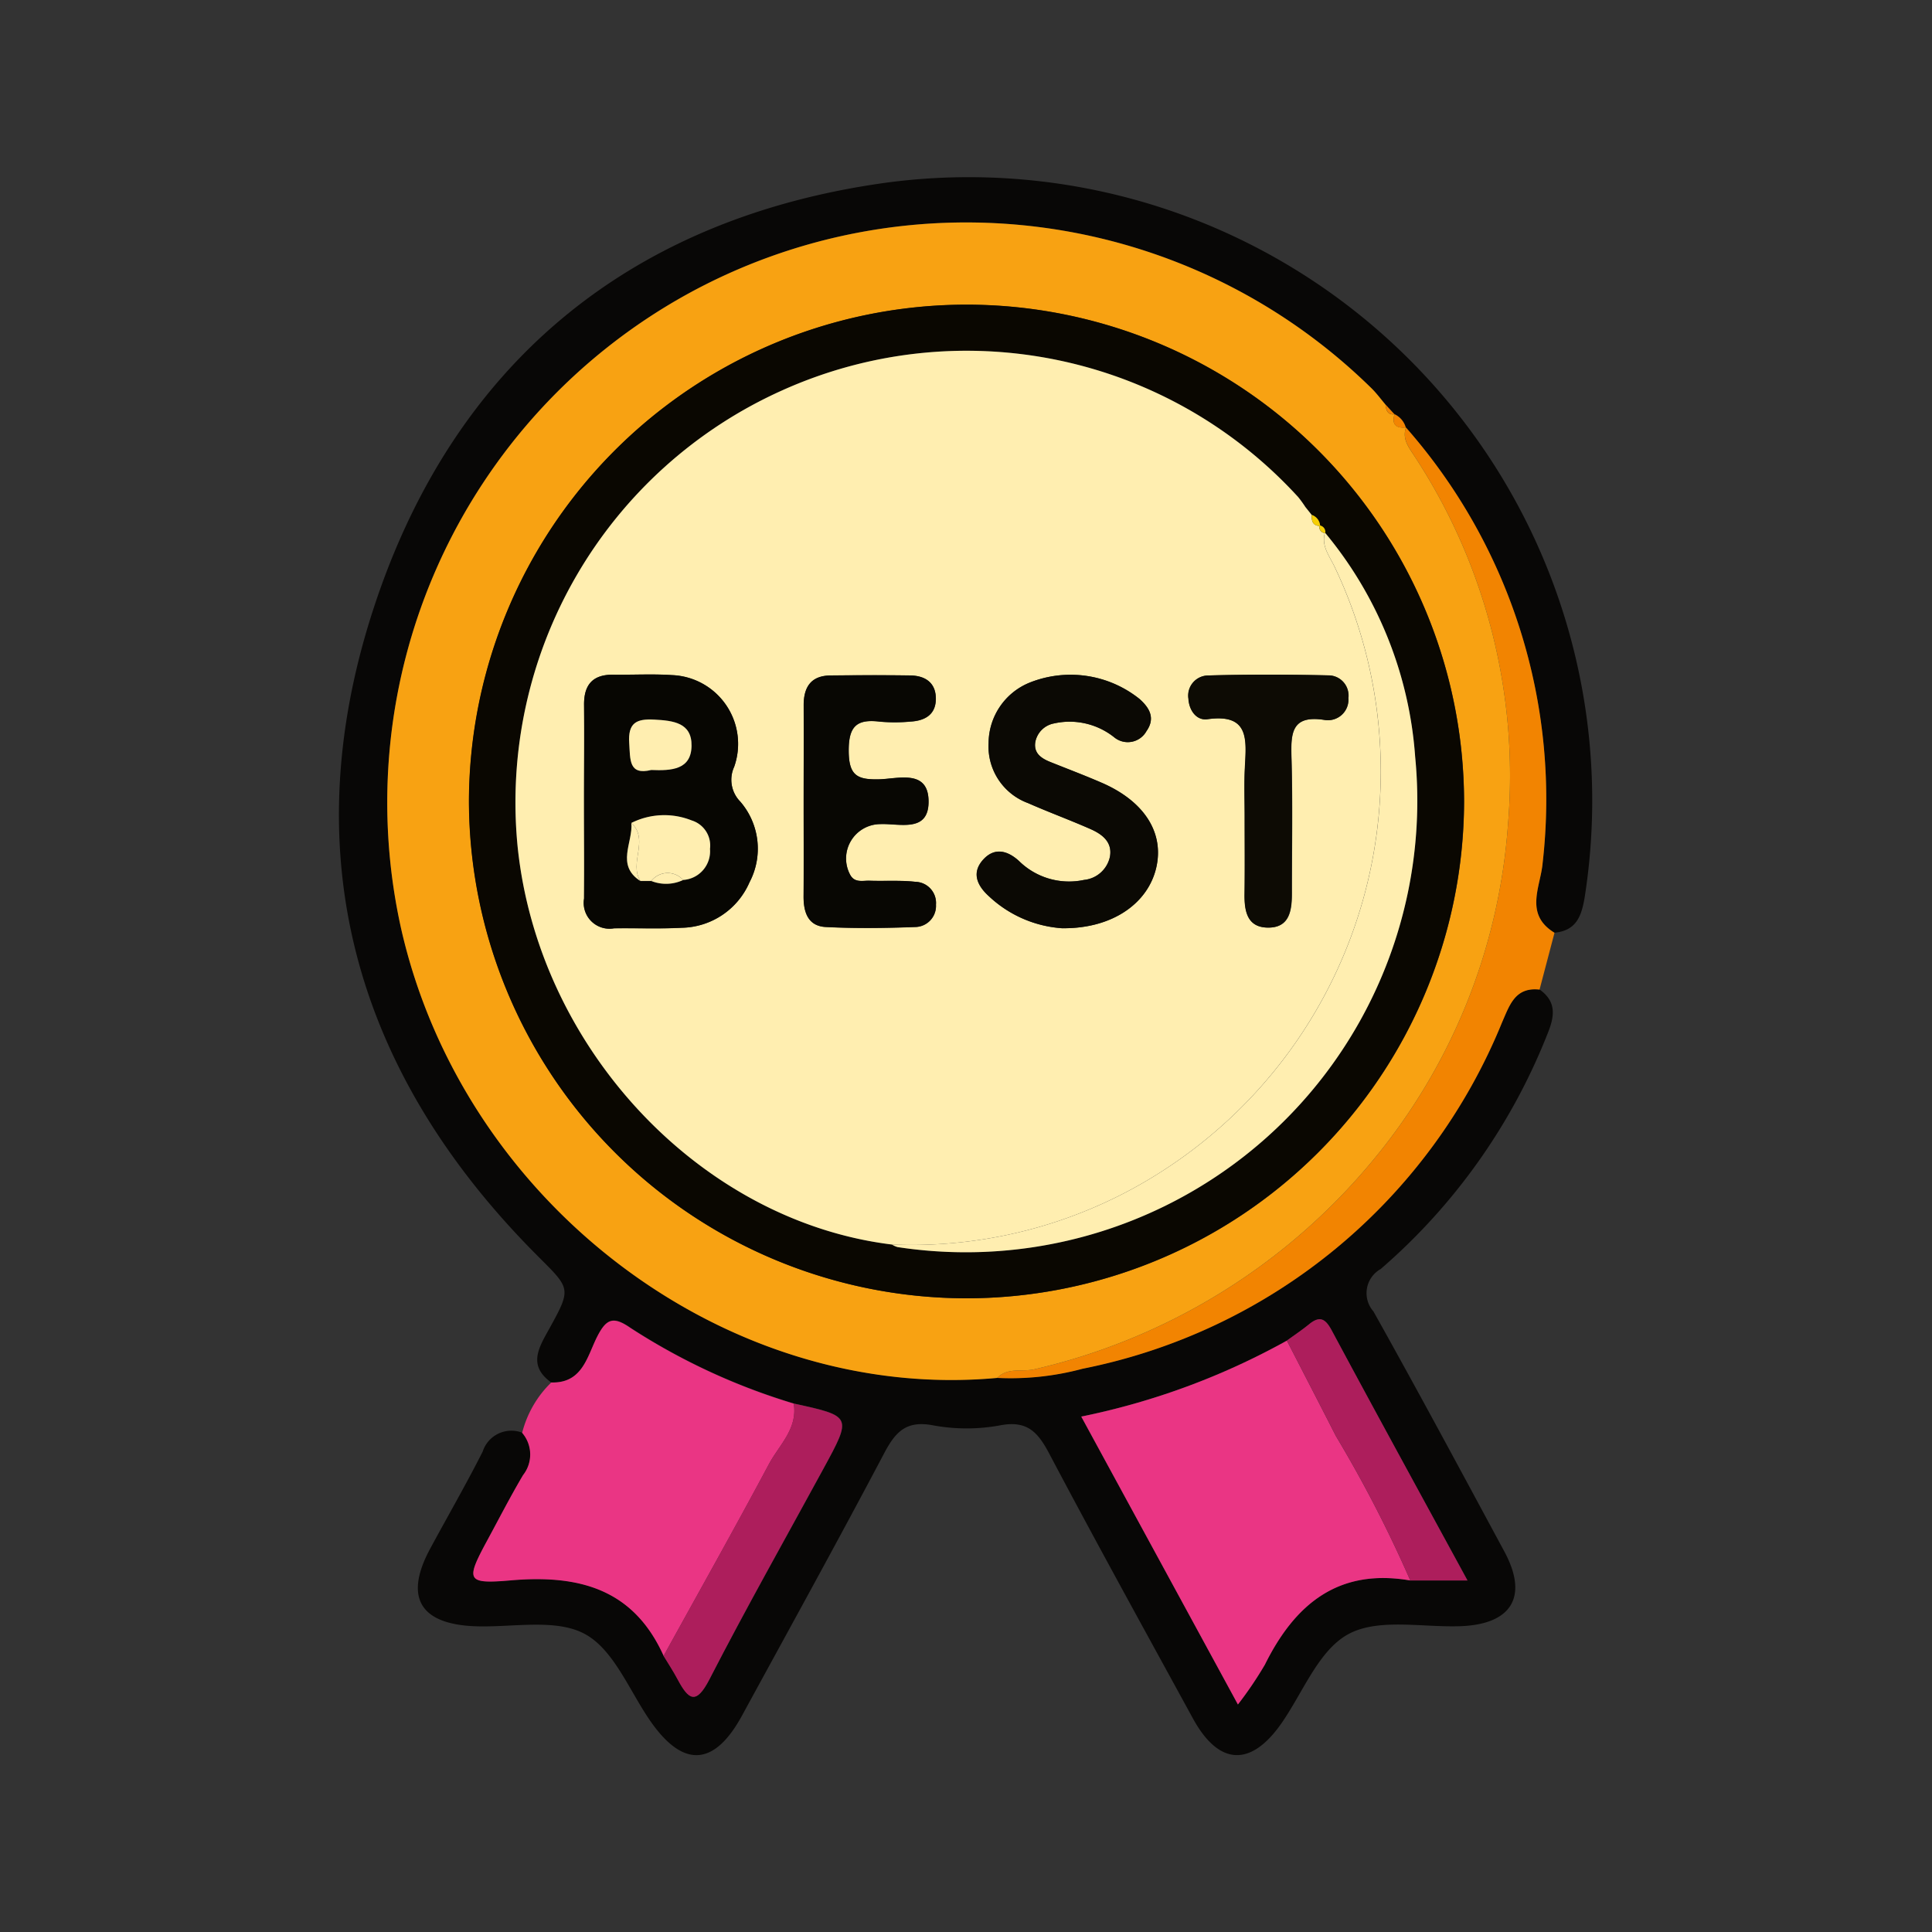 <svg xmlns="http://www.w3.org/2000/svg" width="81.396" height="81.396" viewBox="0 0 81.396 81.396">
  <rect x="0" y="0" width="81.396" height="81.396" fill="#333333" stroke="none"/>
  <g id="Grupo_845532" data-name="Grupo 845532" transform="translate(-240 -1286.742)">
    <rect id="Rectángulo_38178" data-name="Rectángulo 38178" width="81.396" height="81.396" transform="translate(240 1286.742)" fill="none"/>
    <g id="Grupo_847202" data-name="Grupo 847202" transform="translate(-622.293 1842.251)">
      <path id="Trazado_587095" data-name="Trazado 587095" d="M885.517-497.266c-1-.715-.52-1.472-.088-2.253.952-1.723.9-1.688-.474-3.066-7.7-7.7-10.3-16.89-6.945-27.224,3.364-10.37,10.839-16.536,21.679-18.012a26.265,26.265,0,0,1,29.368,30.108c-.136.822-.362,1.412-1.275,1.5-1.285-.783-.582-1.947-.5-2.935a23.7,23.7,0,0,0-5.758-18.352l-.006,0a.886.886,0,0,0-.474-.563l-.079,0,.078.01-.381-.413c-.195-.228-.373-.473-.586-.683a24.363,24.363,0,0,0-28.882-3.94A24.463,24.463,0,0,0,879.191-516.4c2.631,11.616,13.731,19.987,25.115,18.939a11.68,11.68,0,0,0,3.6-.387,24.165,24.165,0,0,0,17.669-14.59c.324-.735.549-1.5,1.581-1.383.7.5.646,1.093.351,1.824a25.411,25.411,0,0,1-7.044,9.952,1.165,1.165,0,0,0-.307,1.786c1.877,3.351,3.693,6.736,5.516,10.116,1.021,1.893.317,3.068-1.851,3.146-1.6.058-3.457-.35-4.719.334s-1.915,2.464-2.829,3.769c-1.29,1.841-2.636,1.77-3.724-.22-2.029-3.711-4.075-7.413-6.05-11.152-.477-.9-.922-1.409-2.061-1.194a7.792,7.792,0,0,1-2.841,0c-1.138-.216-1.585.289-2.061,1.191-1.953,3.7-3.979,7.366-5.983,11.041-1.169,2.143-2.48,2.213-3.86.227-.884-1.273-1.534-3-2.756-3.665s-3.037-.275-4.592-.327c-2.356-.079-3.036-1.215-1.932-3.263.737-1.368,1.517-2.713,2.217-4.1a1.27,1.27,0,0,1,1.666-.792,1.4,1.4,0,0,1,.038,1.781c-.526.888-1,1.808-1.489,2.715-.935,1.724-.921,1.884.968,1.72,2.862-.247,5.169.348,6.444,3.181.2.331.41.654.591.993.465.869.779,1.086,1.345-.015,1.538-2.989,3.194-5.918,4.8-8.871,1.2-2.2,1.2-2.2-1.253-2.737a26.778,26.778,0,0,1-6.878-3.186c-.719-.5-1.014-.4-1.4.356C887.035-498.379,886.843-497.224,885.517-497.266Zm36.193,8.344h2.41c-1.99-3.655-3.872-7.087-5.721-10.537-.271-.506-.509-.623-.96-.253-.3.243-.618.456-.928.682a30.25,30.25,0,0,1-8.664,3.2l6.6,12.129a15.838,15.838,0,0,0,1.135-1.676C916.844-487.926,918.676-489.449,921.71-488.922Z" fill="#080706"/>
      <path id="Trazado_587096" data-name="Trazado 587096" d="M906.361-348.473c-1.275-2.833-3.583-3.429-6.444-3.181-1.889.163-1.9,0-.968-1.72.492-.907.963-1.827,1.489-2.715a1.4,1.4,0,0,0-.038-1.781,4.5,4.5,0,0,1,1.227-2.123c1.326.042,1.517-1.113,1.939-1.939.388-.758.683-.853,1.4-.356a26.778,26.778,0,0,0,6.878,3.186c.172,1.062-.618,1.746-1.048,2.553C909.351-353.84,907.844-351.163,906.361-348.473Z" transform="translate(-16.109 -137.272)" fill="#ea3584"/>
      <path id="Trazado_587097" data-name="Trazado 587097" d="M1000.511-507.408a23.7,23.7,0,0,1,5.758,18.352c-.084.987-.788,2.152.5,2.935q-.315,1.2-.63,2.395c-1.032-.113-1.257.649-1.581,1.383a24.165,24.165,0,0,1-17.669,14.59,11.68,11.68,0,0,1-3.6.387c.449-.465,1.067-.235,1.6-.372a26.117,26.117,0,0,0,14.164-8.715,24.93,24.93,0,0,0,5.759-14.265,24.518,24.518,0,0,0-3.958-15.507C1000.613-506.6,1000.351-506.933,1000.511-507.408Z" transform="translate(-78.984 -30.09)" fill="#f28401"/>
      <path id="Trazado_587098" data-name="Trazado 587098" d="M927.284-532.011c-.16.475.1.811.344,1.183a24.517,24.517,0,0,1,3.958,15.507,24.93,24.93,0,0,1-5.759,14.265,26.116,26.116,0,0,1-14.164,8.715c-.531.137-1.15-.093-1.6.372-11.384,1.048-22.484-7.323-25.115-18.939A24.463,24.463,0,0,1,896.954-537.6a24.363,24.363,0,0,1,28.882,3.94c.213.21.391.454.586.683.025.232.079.436.381.413l-.078-.01.079,0c-.125.427.051.6.475.563ZM908.7-495.324a20.982,20.982,0,0,0,21.036-20.924,20.974,20.974,0,0,0-20.888-20.936,20.975,20.975,0,0,0-21.037,20.917A20.99,20.99,0,0,0,908.7-495.324Z" transform="translate(-5.758 -5.487)" fill="#f8a212"/>
      <path id="Trazado_587099" data-name="Trazado 587099" d="M1010.779-349.26c-3.034-.527-4.866,1-6.128,3.548a15.854,15.854,0,0,1-1.135,1.676l-6.6-12.129a30.248,30.248,0,0,0,8.663-3.2c.688,1.339,1.381,2.676,2.064,4.018A53.576,53.576,0,0,1,1010.779-349.26Z" transform="translate(-89.069 -139.662)" fill="#ea3584"/>
      <path id="Trazado_587100" data-name="Trazado 587100" d="M929.2-338.522c1.484-2.69,2.991-5.367,4.437-8.077.43-.807,1.22-1.491,1.048-2.553,2.449.534,2.451.535,1.253,2.737-1.607,2.953-3.263,5.882-4.8,8.871-.567,1.1-.88.884-1.345.015C929.614-337.868,929.4-338.192,929.2-338.522Z" transform="translate(-38.952 -147.223)" fill="#ad1e5c"/>
      <path id="Trazado_587101" data-name="Trazado 587101" d="M1035.456-351.82a53.537,53.537,0,0,0-3.136-6.09c-.683-1.342-1.376-2.679-2.064-4.018.31-.226.631-.439.928-.682.451-.37.689-.253.96.253,1.85,3.45,3.732,6.882,5.721,10.537Z" transform="translate(-113.746 -137.102)" fill="#ad1e5c"/>
      <path id="Trazado_587102" data-name="Trazado 587102" d="M1048.072-509c-.424.037-.6-.136-.475-.563A.883.883,0,0,1,1048.072-509Z" transform="translate(-126.552 -28.494)" fill="#f28401"/>
      <path id="Trazado_587103" data-name="Trazado 587103" d="M1046.622-510.718c-.3.023-.356-.181-.381-.413Z" transform="translate(-125.577 -27.335)" fill="#f28401"/>
      <path id="Trazado_587104" data-name="Trazado 587104" d="M918.524-485.453A20.99,20.99,0,0,1,897.635-506.4a20.975,20.975,0,0,1,21.037-20.917,20.974,20.974,0,0,1,20.888,20.936A20.982,20.982,0,0,1,918.524-485.453Zm14.949-32.558.026.021a.522.522,0,0,0-.355-.469l.011.015-.278-.348a4.772,4.772,0,0,0-.3-.415,18.914,18.914,0,0,0-21.738-4.5,19.023,19.023,0,0,0-11.151,19.218c.868,8.51,7.709,15.783,15.771,16.77a.921.921,0,0,0,.232.108A19.022,19.022,0,0,0,937.5-508.261a16.592,16.592,0,0,0-3.8-9.449l.012.019A.277.277,0,0,0,933.473-518.011Z" transform="translate(-15.587 -15.358)" fill="#0a0701"/>
      <path id="Trazado_587105" data-name="Trazado 587105" d="M921.026-482.178c-8.062-.986-14.9-8.26-15.771-16.77a19.023,19.023,0,0,1,11.151-19.218,18.913,18.913,0,0,1,21.737,4.5,4.737,4.737,0,0,1,.3.415l.278.347-.011-.015c-.009.252.037.463.355.469l-.026-.021a.255.255,0,0,0,.24.32l-.012-.019c-.163.57.2.994.414,1.454a20.023,20.023,0,0,1-7.116,25.345A19.508,19.508,0,0,1,921.026-482.178Zm-12.971-18.717c0,1.381.01,2.762,0,4.143a1.087,1.087,0,0,0,1.264,1.253c.95-.014,1.9.027,2.849-.023a3.177,3.177,0,0,0,2.857-1.916,3.034,3.034,0,0,0-.39-3.4,1.311,1.311,0,0,1-.256-1.465,2.9,2.9,0,0,0-2.627-3.864c-.817-.055-1.64-.006-2.46-.017-.873-.012-1.247.424-1.237,1.278C908.066-503.571,908.054-502.232,908.055-500.894Zm20.164,5.391c2.085.017,3.587-1.038,3.939-2.546.345-1.475-.5-2.806-2.3-3.584-.712-.308-1.438-.583-2.159-.872-.385-.154-.713-.373-.634-.848a.984.984,0,0,1,.777-.776,3.01,3.01,0,0,1,2.555.589.9.9,0,0,0,1.35-.266c.375-.535.144-.967-.289-1.353a4.649,4.649,0,0,0-4.643-.687,2.765,2.765,0,0,0-1.72,2.535,2.544,2.544,0,0,0,1.665,2.535c.867.383,1.759.709,2.627,1.092.492.217.934.546.82,1.169a1.24,1.24,0,0,1-1.089.974,3.007,3.007,0,0,1-2.745-.8c-.479-.436-1.017-.574-1.486-.076-.528.561-.281,1.112.227,1.569A5,5,0,0,0,928.219-495.5Zm-10.913-5.375c0,1.339.009,2.679,0,4.018-.006.68.182,1.27.936,1.308,1.25.063,2.506.047,3.757,0a.889.889,0,0,0,.884-.941.89.89,0,0,0-.86-.962c-.641-.072-1.294-.025-1.942-.047-.286-.009-.619.1-.809-.243a1.449,1.449,0,0,1,1.264-2.142c.794-.036,2.02.373,2.035-.92.017-1.416-1.283-.984-2.092-.967-.915.02-1.264-.161-1.272-1.189-.008-1.068.353-1.358,1.321-1.24a7.112,7.112,0,0,0,1.295-.005c.573-.035,1.032-.275,1.054-.914.023-.694-.416-1.016-1.067-1.027-1.123-.019-2.247-.014-3.37,0-.821.008-1.134.487-1.13,1.258C917.313-503.557,917.307-502.218,917.306-500.879Zm18.58.688c0,1.081.01,2.163,0,3.244-.009.707.1,1.392.952,1.416.946.027,1.043-.713,1.041-1.459,0-1.9.038-3.808-.017-5.71-.03-1.023,0-1.795,1.381-1.581a.866.866,0,0,0,1.017-.924.849.849,0,0,0-.856-.952c-1.686-.038-3.375-.042-5.06.005a.849.849,0,0,0-.821.983c.025.489.339.924.8.86,1.8-.253,1.633.9,1.578,2.042C935.859-501.577,935.886-500.883,935.886-500.191Z" transform="translate(-21.155 -20.898)" fill="#ffeeb0"/>
      <path id="Trazado_587106" data-name="Trazado 587106" d="M966.222-460.367a19.508,19.508,0,0,0,11.542-3.194,20.023,20.023,0,0,0,7.116-25.345c-.217-.459-.577-.884-.414-1.454a16.592,16.592,0,0,1,3.8,9.449,19.022,19.022,0,0,1-21.808,20.651A.92.92,0,0,1,966.222-460.367Z" transform="translate(-66.351 -42.709)" fill="#ffeeb0"/>
      <path id="Trazado_587107" data-name="Trazado 587107" d="M1034.638-492.772c-.318-.005-.364-.216-.355-.469A.522.522,0,0,1,1034.638-492.772Z" transform="translate(-116.726 -40.576)" fill="#f5ce04"/>
      <path id="Trazado_587108" data-name="Trazado 587108" d="M1033.538-494.174l-.278-.347Z" transform="translate(-115.969 -39.629)" fill="#f5ce04"/>
      <path id="Trazado_587109" data-name="Trazado 587109" d="M1035.783-491.2a.255.255,0,0,1-.24-.32A.277.277,0,0,1,1035.783-491.2Z" transform="translate(-117.656 -41.852)" fill="#f5ce04"/>
      <path id="Trazado_587110" data-name="Trazado 587110" d="M916.292-462.066c0-1.338.011-2.676,0-4.014-.01-.854.364-1.29,1.237-1.278.82.011,1.644-.037,2.46.017a2.9,2.9,0,0,1,2.627,3.864,1.311,1.311,0,0,0,.256,1.465,3.034,3.034,0,0,1,.39,3.4,3.177,3.177,0,0,1-2.857,1.916c-.947.05-1.9.009-2.849.023a1.087,1.087,0,0,1-1.264-1.253C916.3-459.3,916.292-460.685,916.292-462.066Zm4.175,3.358a1.21,1.21,0,0,0,1.131-1.308,1.107,1.107,0,0,0-.774-1.2,3.1,3.1,0,0,0-2.539.107c.076.825-.667,1.778.384,2.449l.456,0A1.687,1.687,0,0,0,920.467-458.708Zm-1.343-4.635c.855.037,1.681-.013,1.7-1.015.015-.98-.774-1.064-1.571-1.108-.764-.042-1.112.146-1.055.991C918.241-463.775,918.17-463.111,919.123-463.343Z" transform="translate(-29.392 -59.727)" fill="#070602"/>
      <path id="Trazado_587111" data-name="Trazado 587111" d="M983.581-456.656a5,5,0,0,1-3.1-1.341c-.508-.457-.755-1.008-.227-1.569.469-.5,1.008-.36,1.486.076a3.007,3.007,0,0,0,2.745.8,1.24,1.24,0,0,0,1.089-.974c.114-.622-.328-.952-.82-1.169-.867-.383-1.759-.709-2.627-1.092a2.544,2.544,0,0,1-1.665-2.535A2.765,2.765,0,0,1,982.18-467a4.649,4.649,0,0,1,4.643.687c.433.386.665.818.289,1.353a.9.9,0,0,1-1.35.266,3.01,3.01,0,0,0-2.555-.589.984.984,0,0,0-.777.776c-.079.474.248.693.634.848.72.289,1.447.563,2.159.872,1.8.779,2.643,2.109,2.3,3.584C987.168-457.694,985.666-456.639,983.581-456.656Z" transform="translate(-76.517 -59.746)" fill="#0b0904"/>
      <path id="Trazado_587112" data-name="Trazado 587112" d="M951.895-461.964c0-1.339.006-2.678,0-4.018,0-.771.308-1.25,1.13-1.258,1.123-.011,2.247-.017,3.37,0,.65.011,1.09.333,1.067,1.027-.021.638-.48.879-1.054.914a7.109,7.109,0,0,1-1.295.005c-.968-.119-1.329.171-1.321,1.24.008,1.028.357,1.209,1.272,1.189.81-.017,2.109-.45,2.092.967-.015,1.293-1.241.884-2.035.92a1.449,1.449,0,0,0-1.264,2.142c.19.342.524.234.809.243.647.022,1.3-.025,1.942.047a.89.89,0,0,1,.86.962.889.889,0,0,1-.884.941c-1.251.048-2.508.065-3.757,0-.755-.038-.943-.628-.936-1.308C951.9-459.285,951.894-460.625,951.895-461.964Z" transform="translate(-55.744 -59.813)" fill="#080703"/>
      <path id="Trazado_587113" data-name="Trazado 587113" d="M1016.66-461.337c0-.692-.027-1.386.006-2.076.055-1.14.222-2.3-1.578-2.042-.457.064-.771-.371-.8-.86a.849.849,0,0,1,.821-.983c1.686-.048,3.374-.043,5.06-.005a.849.849,0,0,1,.857.952.866.866,0,0,1-1.017.924c-1.376-.213-1.411.558-1.381,1.581.056,1.9.012,3.806.017,5.71,0,.746-.1,1.486-1.041,1.459-.847-.024-.961-.709-.952-1.416C1016.671-459.174,1016.66-460.256,1016.66-461.337Z" transform="translate(-101.929 -59.753)" fill="#0d0b04"/>
      <path id="Trazado_587114" data-name="Trazado 587114" d="M923.973-444.229a3.1,3.1,0,0,1,2.539-.107,1.107,1.107,0,0,1,.774,1.2,1.21,1.21,0,0,1-1.131,1.308.876.876,0,0,0-1.342.042l-.456,0C923.858-442.538,924.74-443.513,923.973-444.229Z" transform="translate(-35.081 -76.609)" fill="#ffeeb0"/>
      <path id="Trazado_587115" data-name="Trazado 587115" d="M924.537-457.945c-.953.232-.882-.432-.929-1.132-.057-.845.291-1.033,1.055-.991.8.044,1.586.129,1.571,1.108C926.219-457.958,925.392-457.909,924.537-457.945Z" transform="translate(-34.806 -65.124)" fill="#ffeeb0"/>
      <path id="Trazado_587116" data-name="Trazado 587116" d="M923.448-443.294c.767.716-.115,1.691.384,2.449C922.781-441.516,923.524-442.469,923.448-443.294Z" transform="translate(-34.556 -77.544)" fill="#ffeeb0"/>
      <path id="Trazado_587117" data-name="Trazado 587117" d="M927.208-434.834a.876.876,0,0,1,1.342-.042A1.687,1.687,0,0,1,927.208-434.834Z" transform="translate(-37.475 -83.559)" fill="#ffeeb0"/>
    </g>
  </g>
</svg>
